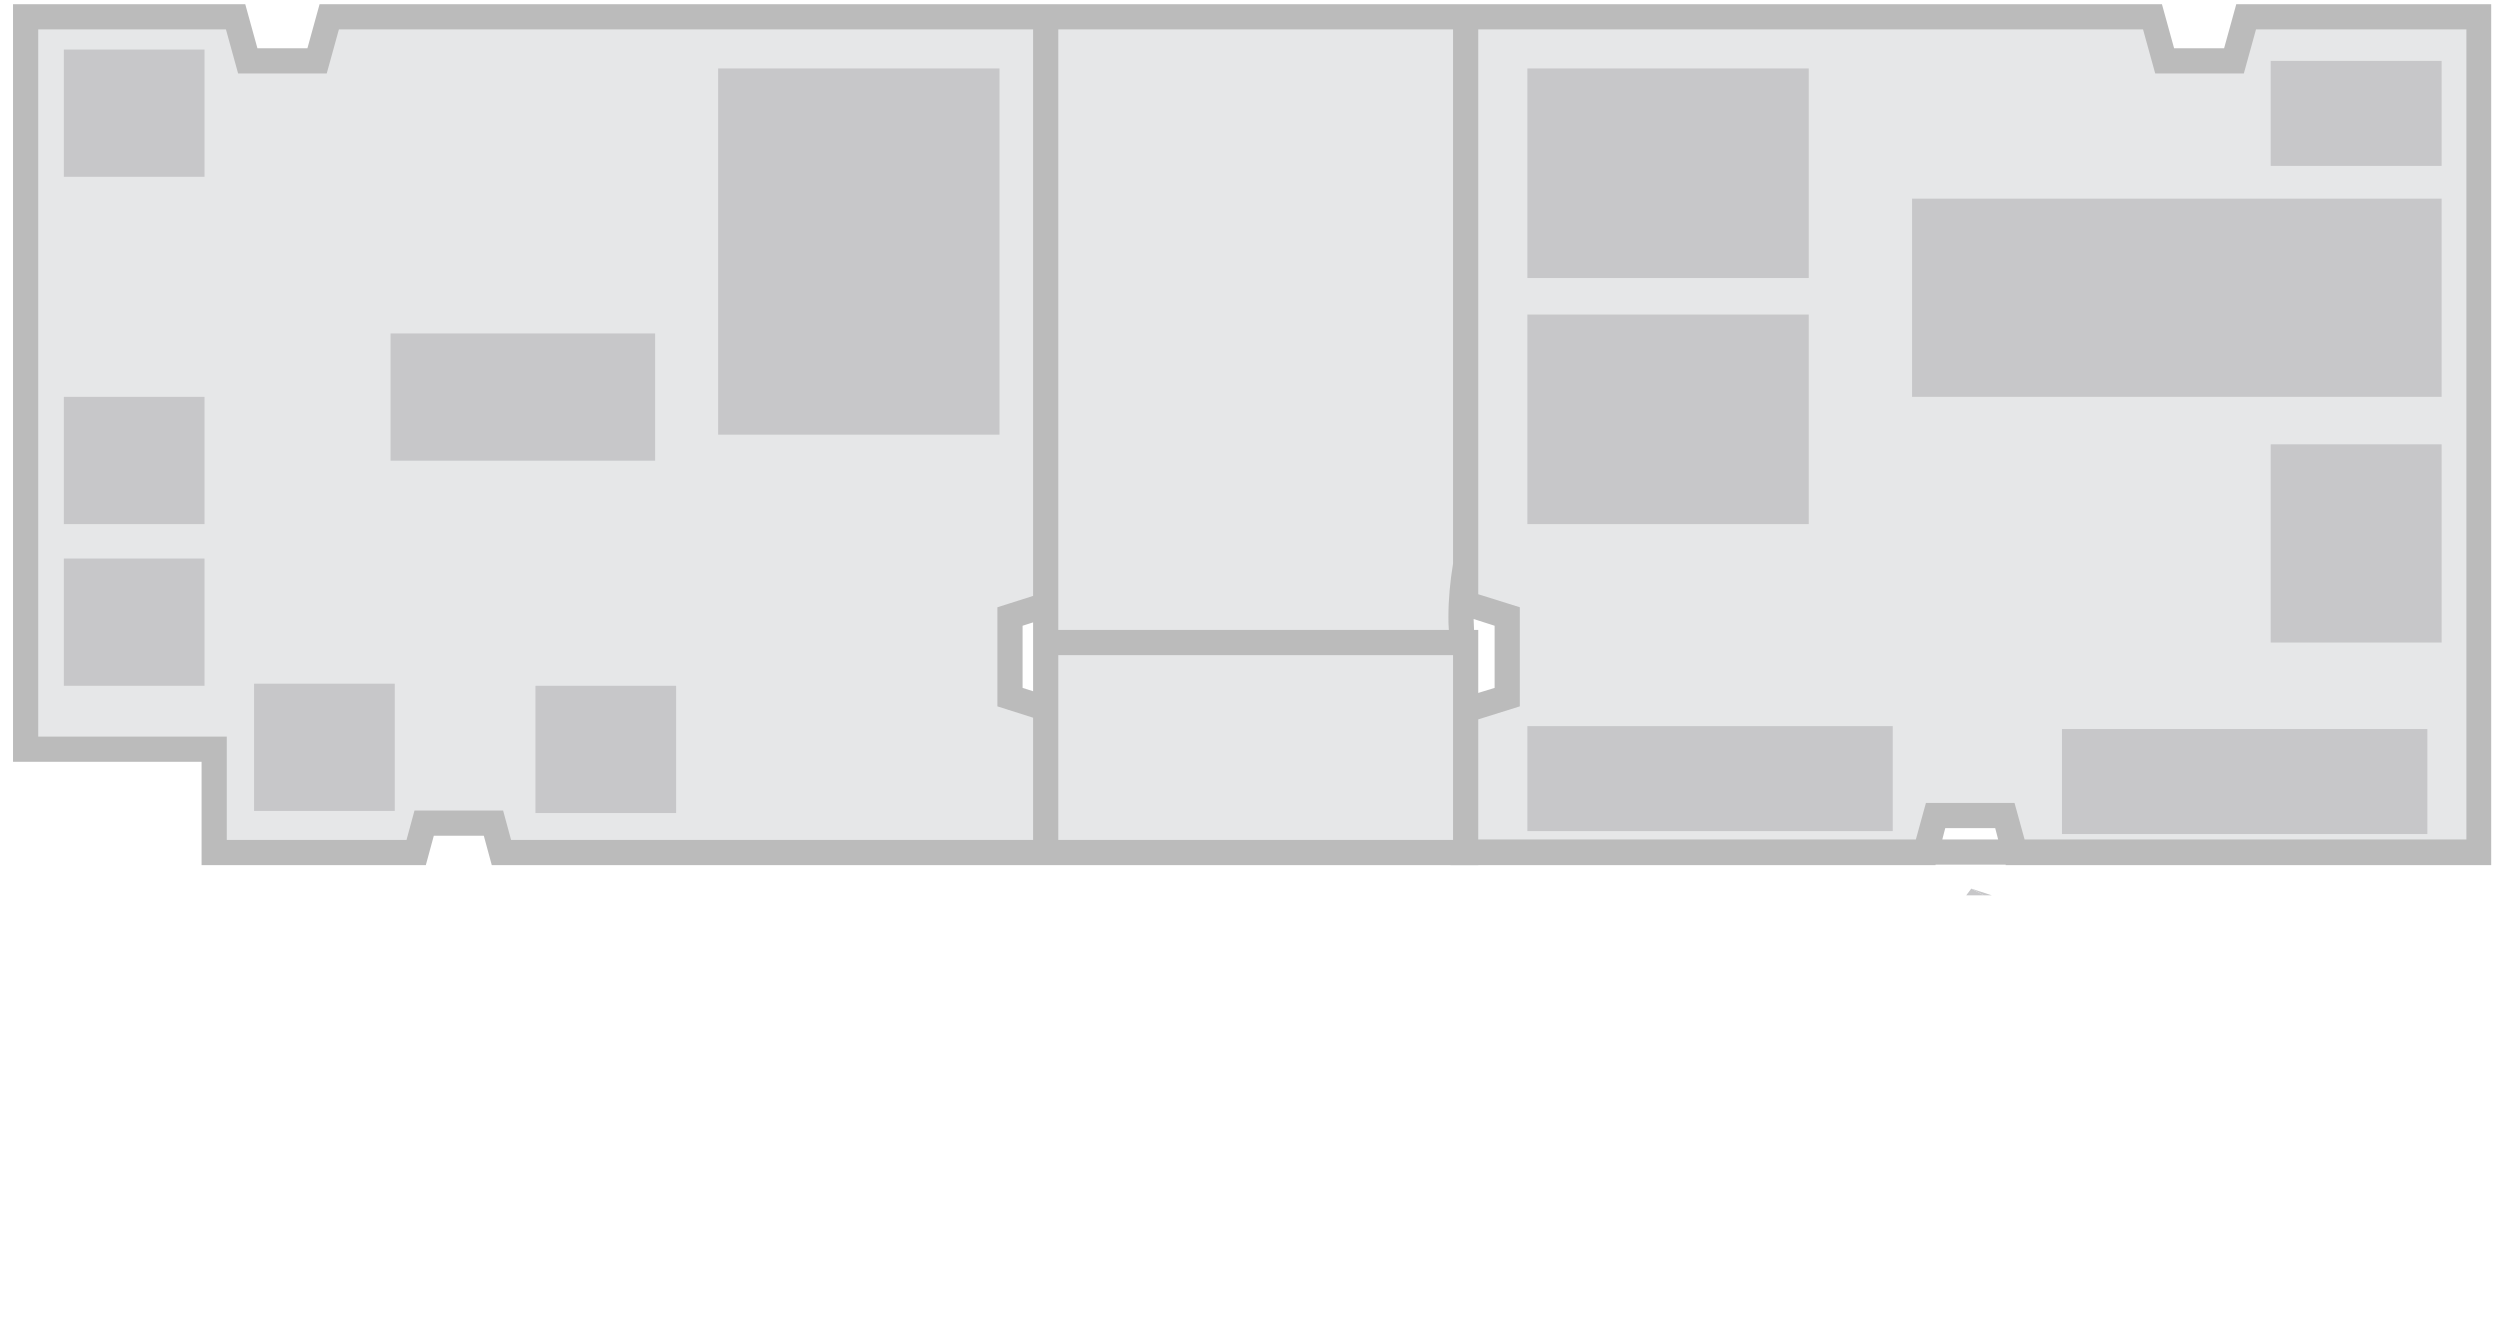 <?xml version="1.0" encoding="utf-8"?>
<!-- Generator: Adobe Illustrator 18.1.1, SVG Export Plug-In . SVG Version: 6.00 Build 0)  -->
<svg version="1.1" id="Layer_3" xmlns="http://www.w3.org/2000/svg" xmlns:xlink="http://www.w3.org/1999/xlink" x="0px" y="0px"
	 viewBox="0 525.6 595.3 316.3" enable-background="new 0 525.6 595.3 316.3" xml:space="preserve">
<path fill="#E6E7E8" d="M348.2,678.6c-0.2-2-0.3-4.1-0.3-6.2c0-4.2,0.4-8.3,1.1-12.3V529.6H249v149H348.2z"/>
<path fill="#C6CDC7" d="M352,731.6h-6.6l-0.2-2.8c-0.2-2.8-0.3-5.6-0.3-8.4c0-5.5,0.4-10.9,1.1-16.8l6,0.4V731.6z"/>
<rect x="249" y="678.6" fill="#E6E7E8" width="100" height="50"/>
<polygon fill="#E6E7E8" points="534.9,529.6 532,540.1 515.5,540.1 512.6,529.6 349,529.6 349,669.3 358.9,672.4 358.9,691.6 
	349,694.7 349,704 349,728.6 458.6,728.6 461,719.8 477.5,719.8 479.9,728.6 589.8,728.6 590.3,728.6 590.3,529.6 "/>
<polygon fill="#E6E7E8" points="240.5,672.4 249,669.7 249,529.6 78.4,529.6 75.5,540.1 59,540.1 56.1,529.6 6.1,529.6 6.1,704 
	51,704 51,728.6 99.1,728.6 101,721.6 117.5,721.6 119.4,728.6 124.5,728.6 249,728.6 249,694.3 240.5,691.6 "/>
<rect x="171" y="541.9" fill="#C7C7C9" width="67" height="87.2"/>
<rect x="93" y="605" fill="#C7C7C9" width="63" height="30.3"/>
<rect x="127.5" y="688.9" fill="#C7C7C9" width="33.5" height="30.3"/>
<rect x="60.5" y="688.4" fill="#C7C7C9" width="33.5" height="30.3"/>
<rect x="15.2" y="537.4" fill="#C7C7C9" width="33.5" height="30.3"/>
<rect x="15.2" y="620.1" fill="#C7C7C9" width="33.5" height="30.3"/>
<rect x="15.2" y="658.6" fill="#C7C7C9" width="33.5" height="30.3"/>
<rect x="363.7" y="600.5" fill="#C7C7C9" width="67" height="49.9"/>
<rect x="363.7" y="541.9" fill="#C7C7C9" width="67" height="49.9"/>
<rect x="363.7" y="698.5" fill="#C7C7C9" width="87" height="25"/>
<rect x="491" y="699.2" fill="#C7C7C9" width="87" height="25"/>
<rect x="540.7" y="540.1" fill="#C7C7C9" width="40.7" height="25"/>
<rect x="455.3" y="572.9" fill="#C7C7C9" width="126.1" height="47.2"/>
<rect x="540.7" y="631.4" fill="#C7C7C9" width="40.7" height="47.2"/>
<polygon fill="#C7C7C9" points="472.4,738.8 469.4,737.2 468.2,738.8 "/>
<polygon fill="#C7C7C9" points="474.3,738.8 469.4,737.2 472.4,738.8 "/>
<path fill="#BBBBBB" d="M48.7,731.6h52.7l1.9-7h11.9l1.9,7h4.4h6H246h6h94h6h108.9l0-0.1h16.7l0,0.1h108.9h6h0.7v-205h-60.7
	l-2.9,10.5h-11.9l-2.9-10.5H352h-6h-94h-6H76.1l-2.9,10.5H61.3l-2.9-10.5H3.1V707H48v24.6H48.7z M462.5,725.5l0.7-2.7h11.9l0.7,2.7
	H462.5z M352,532.6h158.3l2.9,10.5h21.1l2.9-10.5h50.1v192.9H482.1l-2.4-8.7h-21.1l-2.4,8.7H352v-28.6l9.9-3.1v-23.6l-9.9-3.1V532.6
	z M355.9,674.6v14.8l-3.9,1.2v-15h-1c0-0.8-0.1-1.7-0.1-2.6L355.9,674.6z M252,671.9V532.6h94v127.2c-0.7,4.3-1.1,8.5-1.1,12.6
	c0,1.1,0,2.1,0.1,3.2h-93V671.9z M252,692.1v-10.5h94v10.9v33v0.1h-94V692.1z M246,675.6v6v8.6l-2.5-0.8v-14.8l2.5-0.8V675.6z
	 M9.1,701V532.6h44.7l2.9,10.5h21.1l2.9-10.5H246v134.9l-8.5,2.7v23.6l8.5,2.7v29.1H121.7l-1.9-7H98.7l-1.9,7H54V701H9.1z"/>
</svg>

